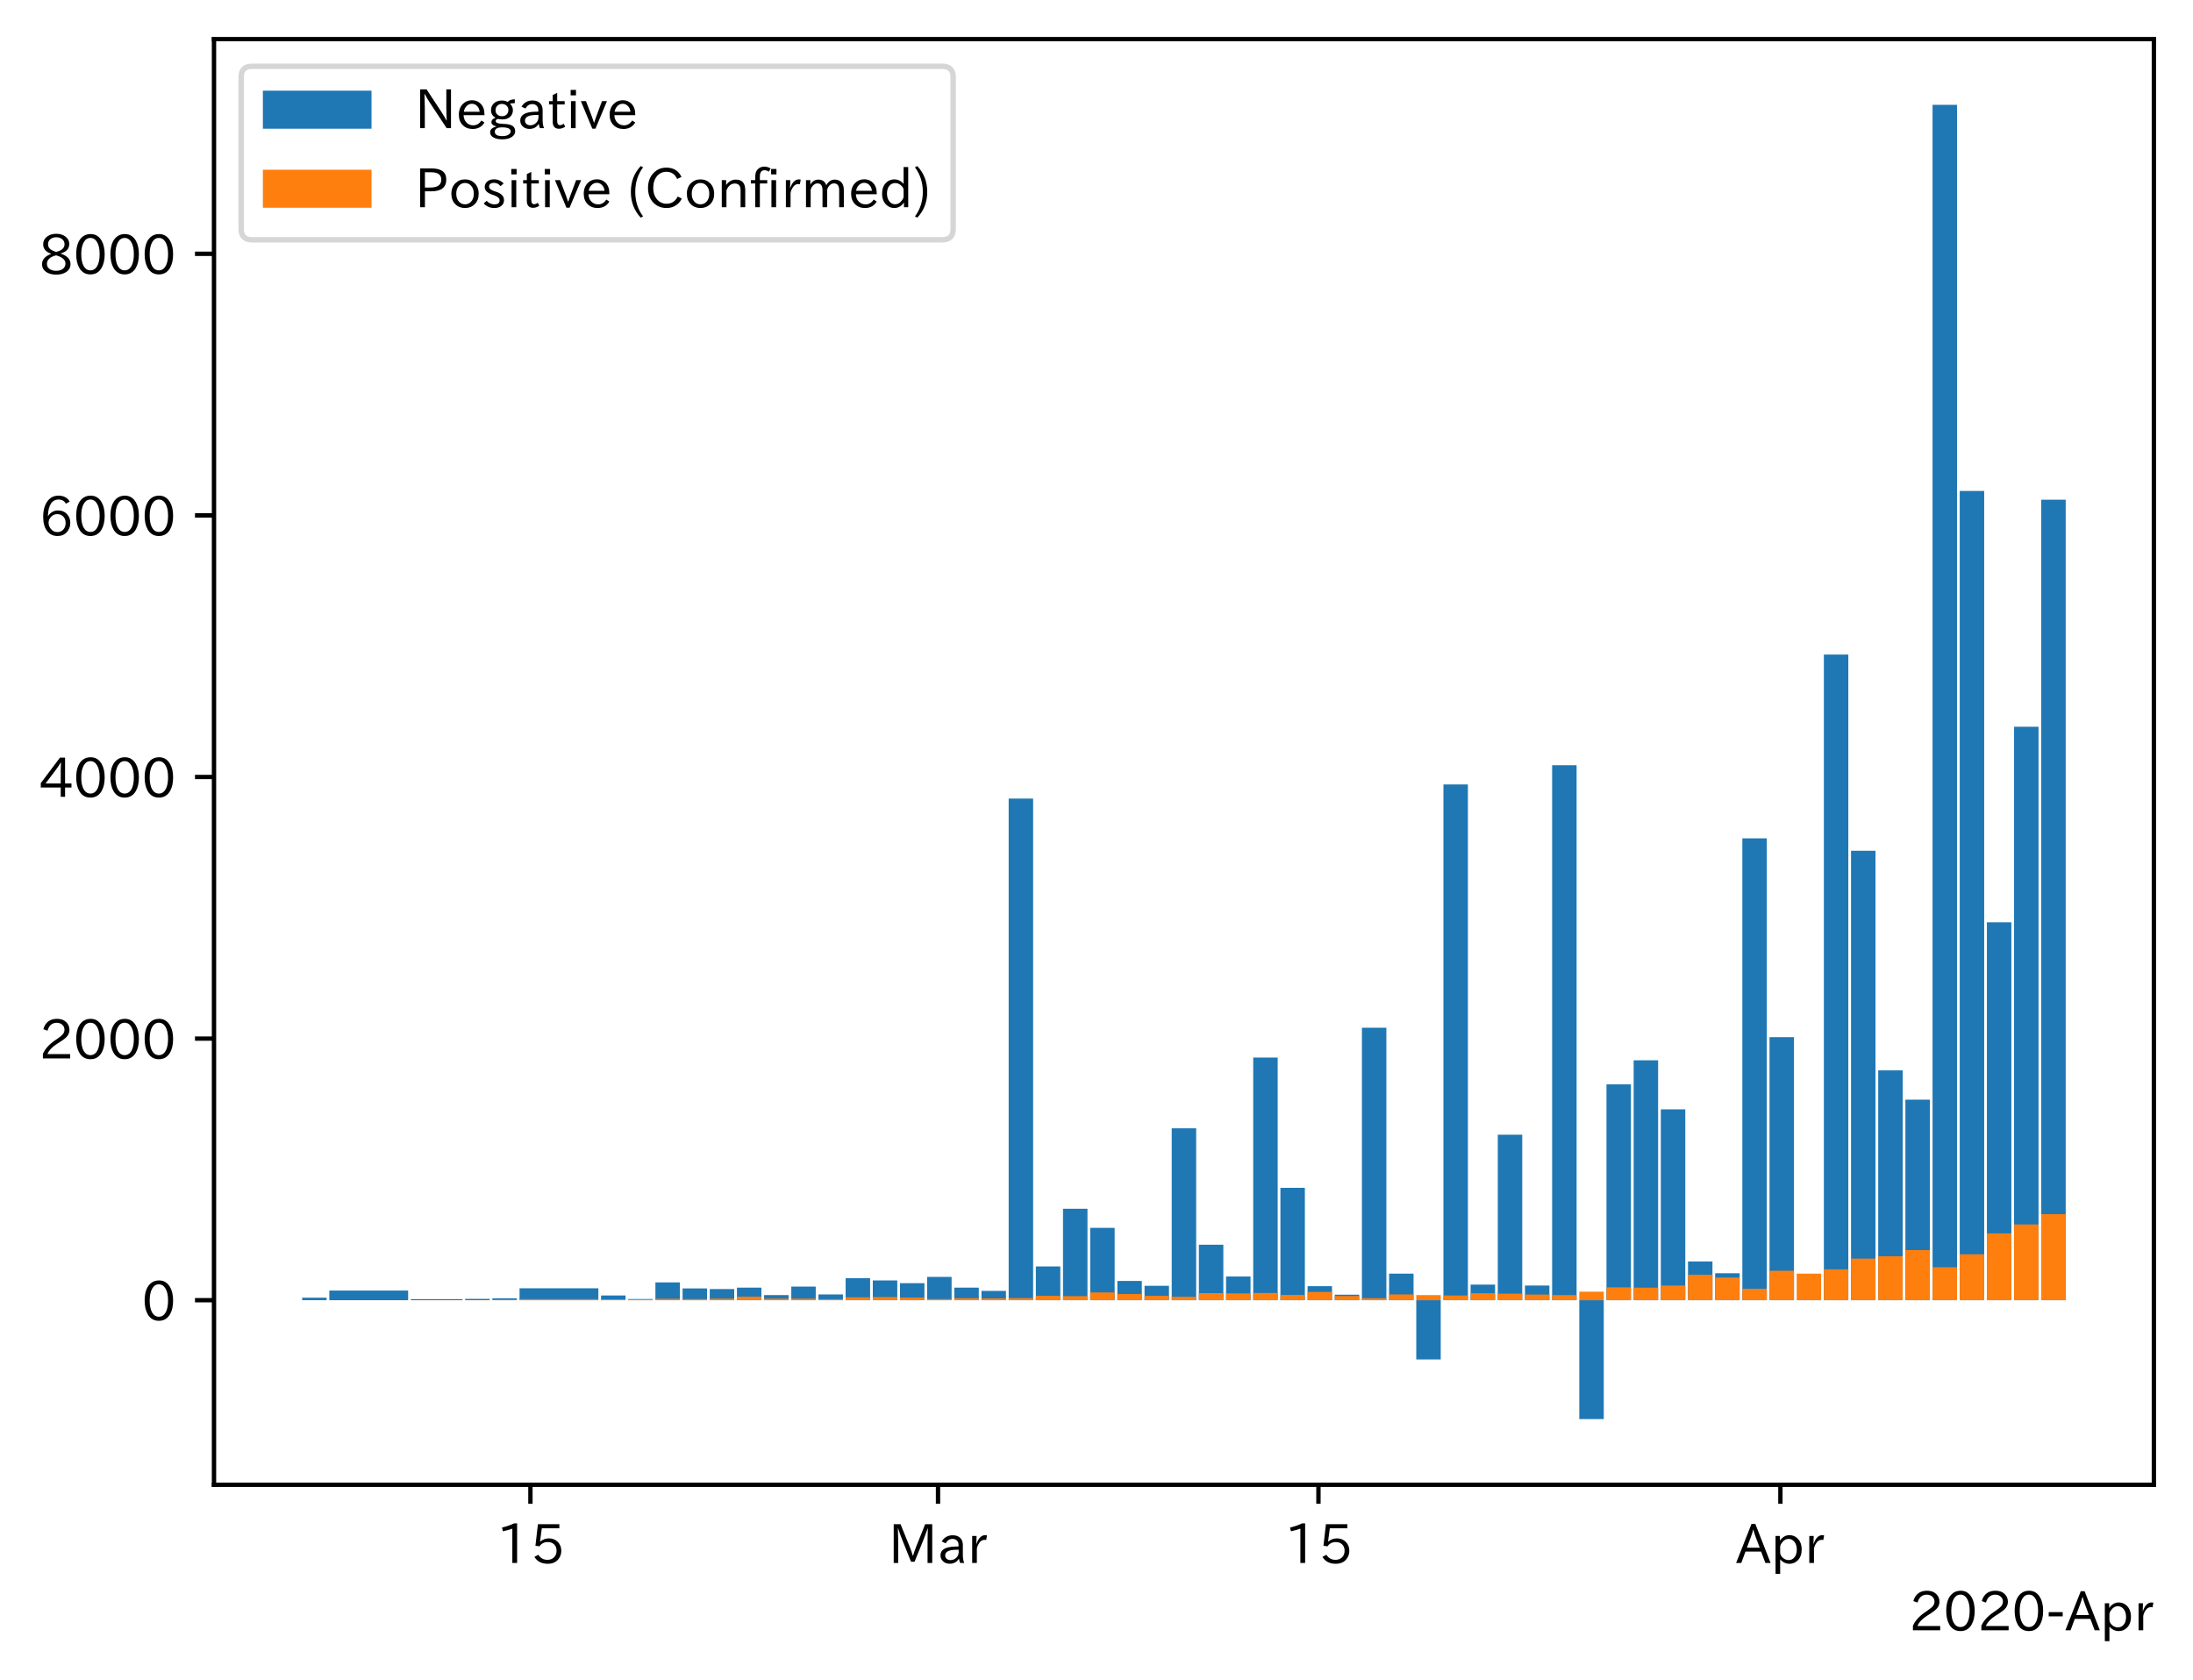 <?xml version="1.0" encoding="utf-8" standalone="no"?>
<!DOCTYPE svg PUBLIC "-//W3C//DTD SVG 1.1//EN"
  "http://www.w3.org/Graphics/SVG/1.1/DTD/svg11.dtd">
<!-- Created with matplotlib (https://matplotlib.org/) -->
<svg height="309.293pt" version="1.1" viewBox="0 0 403.714 309.293" width="403.714pt" xmlns="http://www.w3.org/2000/svg" xmlns:xlink="http://www.w3.org/1999/xlink">
 <defs>
  <style type="text/css">
*{stroke-linecap:butt;stroke-linejoin:round;}
  </style>
 </defs>
 <g id="figure_1">
  <g id="patch_1">
   <path d="M 0 309.293 
L 403.714 309.293 
L 403.714 0 
L 0 0 
z
" style="fill:#ffffff;"/>
  </g>
  <g id="axes_1">
   <g id="patch_2">
    <path d="M 39.394 273.312 
L 396.514 273.312 
L 396.514 7.2 
L 39.394 7.2 
z
" style="fill:#ffffff;"/>
   </g>
   <g id="patch_3">
    <path clip-path="url(#p11cc85d7e8)" d="z
" style="fill:#1f77b4;"/>
   </g>
   <g id="patch_4">
    <path clip-path="url(#p11cc85d7e8)" d="M 60.129 239.331 
L 55.626 239.331 
L 55.626 238.873 
L 60.129 238.873 
z
" style="fill:#1f77b4;"/>
   </g>
   <g id="patch_5">
    <path clip-path="url(#p11cc85d7e8)" d="M 75.136 239.331 
L 60.629 239.331 
L 60.629 237.557 
L 75.136 237.557 
z
" style="fill:#1f77b4;"/>
   </g>
   <g id="patch_6">
    <path clip-path="url(#p11cc85d7e8)" d="M 85.141 239.331 
L 75.636 239.331 
L 75.636 239.138 
L 85.141 239.138 
z
" style="fill:#1f77b4;"/>
   </g>
   <g id="patch_7">
    <path clip-path="url(#p11cc85d7e8)" d="M 90.143 239.331 
L 85.641 239.331 
L 85.641 239.09 
L 90.143 239.09 
z
" style="fill:#1f77b4;"/>
   </g>
   <g id="patch_8">
    <path clip-path="url(#p11cc85d7e8)" d="M 95.145 239.331 
L 90.643 239.331 
L 90.643 238.993 
L 95.145 238.993 
z
" style="fill:#1f77b4;"/>
   </g>
   <g id="patch_9">
    <path clip-path="url(#p11cc85d7e8)" d="M 110.152 239.331 
L 95.646 239.331 
L 95.646 237.14 
L 110.152 237.14 
z
" style="fill:#1f77b4;"/>
   </g>
   <g id="patch_10">
    <path clip-path="url(#p11cc85d7e8)" d="M 115.155 239.331 
L 110.653 239.331 
L 110.653 238.464 
L 115.155 238.464 
z
" style="fill:#1f77b4;"/>
   </g>
   <g id="patch_11">
    <path clip-path="url(#p11cc85d7e8)" d="M 120.157 239.331 
L 115.655 239.331 
L 115.655 239.114 
L 120.157 239.114 
z
" style="fill:#1f77b4;"/>
   </g>
   <g id="patch_12">
    <path clip-path="url(#p11cc85d7e8)" d="M 125.16 239.331 
L 120.657 239.331 
L 120.657 236.056 
L 125.16 236.056 
z
" style="fill:#1f77b4;"/>
   </g>
   <g id="patch_13">
    <path clip-path="url(#p11cc85d7e8)" d="M 130.162 239.331 
L 125.66 239.331 
L 125.66 237.164 
L 130.162 237.164 
z
" style="fill:#1f77b4;"/>
   </g>
   <g id="patch_14">
    <path clip-path="url(#p11cc85d7e8)" d="M 135.164 239.331 
L 130.662 239.331 
L 130.662 237.284 
L 135.164 237.284 
z
" style="fill:#1f77b4;"/>
   </g>
   <g id="patch_15">
    <path clip-path="url(#p11cc85d7e8)" d="M 140.167 239.331 
L 135.665 239.331 
L 135.665 237.019 
L 140.167 237.019 
z
" style="fill:#1f77b4;"/>
   </g>
   <g id="patch_16">
    <path clip-path="url(#p11cc85d7e8)" d="M 145.169 239.331 
L 140.667 239.331 
L 140.667 238.392 
L 145.169 238.392 
z
" style="fill:#1f77b4;"/>
   </g>
   <g id="patch_17">
    <path clip-path="url(#p11cc85d7e8)" d="M 150.171 239.331 
L 145.669 239.331 
L 145.669 236.827 
L 150.171 236.827 
z
" style="fill:#1f77b4;"/>
   </g>
   <g id="patch_18">
    <path clip-path="url(#p11cc85d7e8)" d="M 155.174 239.331 
L 150.672 239.331 
L 150.672 238.271 
L 155.174 238.271 
z
" style="fill:#1f77b4;"/>
   </g>
   <g id="patch_19">
    <path clip-path="url(#p11cc85d7e8)" d="M 160.176 239.331 
L 155.674 239.331 
L 155.674 235.286 
L 160.176 235.286 
z
" style="fill:#1f77b4;"/>
   </g>
   <g id="patch_20">
    <path clip-path="url(#p11cc85d7e8)" d="M 165.179 239.331 
L 160.676 239.331 
L 160.676 235.695 
L 165.179 235.695 
z
" style="fill:#1f77b4;"/>
   </g>
   <g id="patch_21">
    <path clip-path="url(#p11cc85d7e8)" d="M 170.181 239.331 
L 165.679 239.331 
L 165.679 236.201 
L 170.181 236.201 
z
" style="fill:#1f77b4;"/>
   </g>
   <g id="patch_22">
    <path clip-path="url(#p11cc85d7e8)" d="M 175.183 239.331 
L 170.681 239.331 
L 170.681 235.045 
L 175.183 235.045 
z
" style="fill:#1f77b4;"/>
   </g>
   <g id="patch_23">
    <path clip-path="url(#p11cc85d7e8)" d="M 180.186 239.331 
L 175.684 239.331 
L 175.684 237.019 
L 180.186 237.019 
z
" style="fill:#1f77b4;"/>
   </g>
   <g id="patch_24">
    <path clip-path="url(#p11cc85d7e8)" d="M 185.188 239.331 
L 180.686 239.331 
L 180.686 237.621 
L 185.188 237.621 
z
" style="fill:#1f77b4;"/>
   </g>
   <g id="patch_25">
    <path clip-path="url(#p11cc85d7e8)" d="M 190.191 239.331 
L 185.688 239.331 
L 185.688 146.997 
L 190.191 146.997 
z
" style="fill:#1f77b4;"/>
   </g>
   <g id="patch_26">
    <path clip-path="url(#p11cc85d7e8)" d="M 195.193 239.331 
L 190.691 239.331 
L 190.691 233.119 
L 195.193 233.119 
z
" style="fill:#1f77b4;"/>
   </g>
   <g id="patch_27">
    <path clip-path="url(#p11cc85d7e8)" d="M 200.195 239.331 
L 195.693 239.331 
L 195.693 222.501 
L 200.195 222.501 
z
" style="fill:#1f77b4;"/>
   </g>
   <g id="patch_28">
    <path clip-path="url(#p11cc85d7e8)" d="M 205.198 239.331 
L 200.696 239.331 
L 200.696 226.016 
L 205.198 226.016 
z
" style="fill:#1f77b4;"/>
   </g>
   <g id="patch_29">
    <path clip-path="url(#p11cc85d7e8)" d="M 210.2 239.331 
L 205.698 239.331 
L 205.698 235.791 
L 210.2 235.791 
z
" style="fill:#1f77b4;"/>
   </g>
   <g id="patch_30">
    <path clip-path="url(#p11cc85d7e8)" d="M 215.202 239.331 
L 210.7 239.331 
L 210.7 236.682 
L 215.202 236.682 
z
" style="fill:#1f77b4;"/>
   </g>
   <g id="patch_31">
    <path clip-path="url(#p11cc85d7e8)" d="M 220.205 239.331 
L 215.703 239.331 
L 215.703 207.694 
L 220.205 207.694 
z
" style="fill:#1f77b4;"/>
   </g>
   <g id="patch_32">
    <path clip-path="url(#p11cc85d7e8)" d="M 225.207 239.331 
L 220.705 239.331 
L 220.705 229.122 
L 225.207 229.122 
z
" style="fill:#1f77b4;"/>
   </g>
   <g id="patch_33">
    <path clip-path="url(#p11cc85d7e8)" d="M 230.21 239.331 
L 225.707 239.331 
L 225.707 234.973 
L 230.21 234.973 
z
" style="fill:#1f77b4;"/>
   </g>
   <g id="patch_34">
    <path clip-path="url(#p11cc85d7e8)" d="M 235.212 239.331 
L 230.71 239.331 
L 230.71 194.669 
L 235.212 194.669 
z
" style="fill:#1f77b4;"/>
   </g>
   <g id="patch_35">
    <path clip-path="url(#p11cc85d7e8)" d="M 240.214 239.331 
L 235.712 239.331 
L 235.712 218.649 
L 240.214 218.649 
z
" style="fill:#1f77b4;"/>
   </g>
   <g id="patch_36">
    <path clip-path="url(#p11cc85d7e8)" d="M 245.217 239.331 
L 240.715 239.331 
L 240.715 236.754 
L 245.217 236.754 
z
" style="fill:#1f77b4;"/>
   </g>
   <g id="patch_37">
    <path clip-path="url(#p11cc85d7e8)" d="M 250.219 239.331 
L 245.717 239.331 
L 245.717 238.319 
L 250.219 238.319 
z
" style="fill:#1f77b4;"/>
   </g>
   <g id="patch_38">
    <path clip-path="url(#p11cc85d7e8)" d="M 255.221 239.331 
L 250.719 239.331 
L 250.719 189.179 
L 255.221 189.179 
z
" style="fill:#1f77b4;"/>
   </g>
   <g id="patch_39">
    <path clip-path="url(#p11cc85d7e8)" d="M 260.224 239.331 
L 255.722 239.331 
L 255.722 234.443 
L 260.224 234.443 
z
" style="fill:#1f77b4;"/>
   </g>
   <g id="patch_40">
    <path clip-path="url(#p11cc85d7e8)" d="M 265.226 239.331 
L 260.724 239.331 
L 260.724 250.237 
L 265.226 250.237 
z
" style="fill:#1f77b4;"/>
   </g>
   <g id="patch_41">
    <path clip-path="url(#p11cc85d7e8)" d="M 270.229 239.331 
L 265.726 239.331 
L 265.726 144.397 
L 270.229 144.397 
z
" style="fill:#1f77b4;"/>
   </g>
   <g id="patch_42">
    <path clip-path="url(#p11cc85d7e8)" d="M 275.231 239.331 
L 270.729 239.331 
L 270.729 236.465 
L 275.231 236.465 
z
" style="fill:#1f77b4;"/>
   </g>
   <g id="patch_43">
    <path clip-path="url(#p11cc85d7e8)" d="M 280.233 239.331 
L 275.731 239.331 
L 275.731 208.874 
L 280.233 208.874 
z
" style="fill:#1f77b4;"/>
   </g>
   <g id="patch_44">
    <path clip-path="url(#p11cc85d7e8)" d="M 285.236 239.331 
L 280.734 239.331 
L 280.734 236.634 
L 285.236 236.634 
z
" style="fill:#1f77b4;"/>
   </g>
   <g id="patch_45">
    <path clip-path="url(#p11cc85d7e8)" d="M 290.238 239.331 
L 285.736 239.331 
L 285.736 140.858 
L 290.238 140.858 
z
" style="fill:#1f77b4;"/>
   </g>
   <g id="patch_46">
    <path clip-path="url(#p11cc85d7e8)" d="M 295.241 239.331 
L 290.738 239.331 
L 290.738 261.216 
L 295.241 261.216 
z
" style="fill:#1f77b4;"/>
   </g>
   <g id="patch_47">
    <path clip-path="url(#p11cc85d7e8)" d="M 300.243 239.331 
L 295.741 239.331 
L 295.741 199.604 
L 300.243 199.604 
z
" style="fill:#1f77b4;"/>
   </g>
   <g id="patch_48">
    <path clip-path="url(#p11cc85d7e8)" d="M 305.245 239.331 
L 300.743 239.331 
L 300.743 195.174 
L 305.245 195.174 
z
" style="fill:#1f77b4;"/>
   </g>
   <g id="patch_49">
    <path clip-path="url(#p11cc85d7e8)" d="M 310.248 239.331 
L 305.746 239.331 
L 305.746 204.203 
L 310.248 204.203 
z
" style="fill:#1f77b4;"/>
   </g>
   <g id="patch_50">
    <path clip-path="url(#p11cc85d7e8)" d="M 315.25 239.331 
L 310.748 239.331 
L 310.748 232.204 
L 315.25 232.204 
z
" style="fill:#1f77b4;"/>
   </g>
   <g id="patch_51">
    <path clip-path="url(#p11cc85d7e8)" d="M 320.252 239.331 
L 315.75 239.331 
L 315.75 234.371 
L 320.252 234.371 
z
" style="fill:#1f77b4;"/>
   </g>
   <g id="patch_52">
    <path clip-path="url(#p11cc85d7e8)" d="M 325.255 239.331 
L 320.753 239.331 
L 320.753 154.317 
L 325.255 154.317 
z
" style="fill:#1f77b4;"/>
   </g>
   <g id="patch_53">
    <path clip-path="url(#p11cc85d7e8)" d="M 330.257 239.331 
L 325.755 239.331 
L 325.755 190.913 
L 330.257 190.913 
z
" style="fill:#1f77b4;"/>
   </g>
   <g id="patch_54">
    <path clip-path="url(#p11cc85d7e8)" d="M 335.26 239.331 
L 330.757 239.331 
L 330.757 239.282 
L 335.26 239.282 
z
" style="fill:#1f77b4;"/>
   </g>
   <g id="patch_55">
    <path clip-path="url(#p11cc85d7e8)" d="M 340.262 239.331 
L 335.76 239.331 
L 335.76 120.489 
L 340.262 120.489 
z
" style="fill:#1f77b4;"/>
   </g>
   <g id="patch_56">
    <path clip-path="url(#p11cc85d7e8)" d="M 345.264 239.331 
L 340.762 239.331 
L 340.762 156.604 
L 345.264 156.604 
z
" style="fill:#1f77b4;"/>
   </g>
   <g id="patch_57">
    <path clip-path="url(#p11cc85d7e8)" d="M 350.267 239.331 
L 345.765 239.331 
L 345.765 197.028 
L 350.267 197.028 
z
" style="fill:#1f77b4;"/>
   </g>
   <g id="patch_58">
    <path clip-path="url(#p11cc85d7e8)" d="M 355.269 239.331 
L 350.767 239.331 
L 350.767 202.421 
L 355.269 202.421 
z
" style="fill:#1f77b4;"/>
   </g>
   <g id="patch_59">
    <path clip-path="url(#p11cc85d7e8)" d="M 360.271 239.331 
L 355.769 239.331 
L 355.769 19.296 
L 360.271 19.296 
z
" style="fill:#1f77b4;"/>
   </g>
   <g id="patch_60">
    <path clip-path="url(#p11cc85d7e8)" d="M 365.274 239.331 
L 360.772 239.331 
L 360.772 90.37 
L 365.274 90.37 
z
" style="fill:#1f77b4;"/>
   </g>
   <g id="patch_61">
    <path clip-path="url(#p11cc85d7e8)" d="M 370.276 239.331 
L 365.774 239.331 
L 365.774 169.774 
L 370.276 169.774 
z
" style="fill:#1f77b4;"/>
   </g>
   <g id="patch_62">
    <path clip-path="url(#p11cc85d7e8)" d="M 375.279 239.331 
L 370.776 239.331 
L 370.776 133.779 
L 375.279 133.779 
z
" style="fill:#1f77b4;"/>
   </g>
   <g id="patch_63">
    <path clip-path="url(#p11cc85d7e8)" d="M 380.281 239.331 
L 375.779 239.331 
L 375.779 91.983 
L 380.281 91.983 
z
" style="fill:#1f77b4;"/>
   </g>
   <g id="patch_64">
    <path clip-path="url(#p11cc85d7e8)" d="z
" style="fill:#ff7f0e;"/>
   </g>
   <g id="patch_65">
    <path clip-path="url(#p11cc85d7e8)" d="M 60.129 239.331 
L 55.626 239.331 
L 55.626 239.331 
L 60.129 239.331 
z
" style="fill:#ff7f0e;"/>
   </g>
   <g id="patch_66">
    <path clip-path="url(#p11cc85d7e8)" d="M 75.136 239.331 
L 60.629 239.331 
L 60.629 239.322 
L 75.136 239.322 
z
" style="fill:#ff7f0e;"/>
   </g>
   <g id="patch_67">
    <path clip-path="url(#p11cc85d7e8)" d="M 85.141 239.331 
L 75.636 239.331 
L 75.636 239.306 
L 85.141 239.306 
z
" style="fill:#ff7f0e;"/>
   </g>
   <g id="patch_68">
    <path clip-path="url(#p11cc85d7e8)" d="M 90.143 239.331 
L 85.641 239.331 
L 85.641 239.306 
L 90.143 239.306 
z
" style="fill:#ff7f0e;"/>
   </g>
   <g id="patch_69">
    <path clip-path="url(#p11cc85d7e8)" d="M 95.145 239.331 
L 90.643 239.331 
L 90.643 239.234 
L 95.145 239.234 
z
" style="fill:#ff7f0e;"/>
   </g>
   <g id="patch_70">
    <path clip-path="url(#p11cc85d7e8)" d="M 110.152 239.331 
L 95.646 239.331 
L 95.646 239.122 
L 110.152 239.122 
z
" style="fill:#ff7f0e;"/>
   </g>
   <g id="patch_71">
    <path clip-path="url(#p11cc85d7e8)" d="M 115.155 239.331 
L 110.653 239.331 
L 110.653 239.162 
L 115.155 239.162 
z
" style="fill:#ff7f0e;"/>
   </g>
   <g id="patch_72">
    <path clip-path="url(#p11cc85d7e8)" d="M 120.157 239.331 
L 115.655 239.331 
L 115.655 239.162 
L 120.157 239.162 
z
" style="fill:#ff7f0e;"/>
   </g>
   <g id="patch_73">
    <path clip-path="url(#p11cc85d7e8)" d="M 125.16 239.331 
L 120.657 239.331 
L 120.657 239.066 
L 125.16 239.066 
z
" style="fill:#ff7f0e;"/>
   </g>
   <g id="patch_74">
    <path clip-path="url(#p11cc85d7e8)" d="M 130.162 239.331 
L 125.66 239.331 
L 125.66 239.114 
L 130.162 239.114 
z
" style="fill:#ff7f0e;"/>
   </g>
   <g id="patch_75">
    <path clip-path="url(#p11cc85d7e8)" d="M 135.164 239.331 
L 130.662 239.331 
L 130.662 239.042 
L 135.164 239.042 
z
" style="fill:#ff7f0e;"/>
   </g>
   <g id="patch_76">
    <path clip-path="url(#p11cc85d7e8)" d="M 140.167 239.331 
L 135.665 239.331 
L 135.665 238.68 
L 140.167 238.68 
z
" style="fill:#ff7f0e;"/>
   </g>
   <g id="patch_77">
    <path clip-path="url(#p11cc85d7e8)" d="M 145.169 239.331 
L 140.667 239.331 
L 140.667 239.042 
L 145.169 239.042 
z
" style="fill:#ff7f0e;"/>
   </g>
   <g id="patch_78">
    <path clip-path="url(#p11cc85d7e8)" d="M 150.171 239.331 
L 145.669 239.331 
L 145.669 239.042 
L 150.171 239.042 
z
" style="fill:#ff7f0e;"/>
   </g>
   <g id="patch_79">
    <path clip-path="url(#p11cc85d7e8)" d="M 155.174 239.331 
L 150.672 239.331 
L 150.672 239.138 
L 155.174 239.138 
z
" style="fill:#ff7f0e;"/>
   </g>
   <g id="patch_80">
    <path clip-path="url(#p11cc85d7e8)" d="M 160.176 239.331 
L 155.674 239.331 
L 155.674 238.801 
L 160.176 238.801 
z
" style="fill:#ff7f0e;"/>
   </g>
   <g id="patch_81">
    <path clip-path="url(#p11cc85d7e8)" d="M 165.179 239.331 
L 160.676 239.331 
L 160.676 238.753 
L 165.179 238.753 
z
" style="fill:#ff7f0e;"/>
   </g>
   <g id="patch_82">
    <path clip-path="url(#p11cc85d7e8)" d="M 170.181 239.331 
L 165.679 239.331 
L 165.679 238.849 
L 170.181 238.849 
z
" style="fill:#ff7f0e;"/>
   </g>
   <g id="patch_83">
    <path clip-path="url(#p11cc85d7e8)" d="M 175.183 239.331 
L 170.681 239.331 
L 170.681 239.114 
L 175.183 239.114 
z
" style="fill:#ff7f0e;"/>
   </g>
   <g id="patch_84">
    <path clip-path="url(#p11cc85d7e8)" d="M 180.186 239.331 
L 175.684 239.331 
L 175.684 238.969 
L 180.186 238.969 
z
" style="fill:#ff7f0e;"/>
   </g>
   <g id="patch_85">
    <path clip-path="url(#p11cc85d7e8)" d="M 185.188 239.331 
L 180.686 239.331 
L 180.686 238.993 
L 185.188 238.993 
z
" style="fill:#ff7f0e;"/>
   </g>
   <g id="patch_86">
    <path clip-path="url(#p11cc85d7e8)" d="M 190.191 239.331 
L 185.688 239.331 
L 185.688 238.945 
L 190.191 238.945 
z
" style="fill:#ff7f0e;"/>
   </g>
   <g id="patch_87">
    <path clip-path="url(#p11cc85d7e8)" d="M 195.193 239.331 
L 190.691 239.331 
L 190.691 238.536 
L 195.193 238.536 
z
" style="fill:#ff7f0e;"/>
   </g>
   <g id="patch_88">
    <path clip-path="url(#p11cc85d7e8)" d="M 200.195 239.331 
L 195.693 239.331 
L 195.693 238.584 
L 200.195 238.584 
z
" style="fill:#ff7f0e;"/>
   </g>
   <g id="patch_89">
    <path clip-path="url(#p11cc85d7e8)" d="M 205.198 239.331 
L 200.696 239.331 
L 200.696 237.91 
L 205.198 237.91 
z
" style="fill:#ff7f0e;"/>
   </g>
   <g id="patch_90">
    <path clip-path="url(#p11cc85d7e8)" d="M 210.2 239.331 
L 205.698 239.331 
L 205.698 238.199 
L 210.2 238.199 
z
" style="fill:#ff7f0e;"/>
   </g>
   <g id="patch_91">
    <path clip-path="url(#p11cc85d7e8)" d="M 215.202 239.331 
L 210.7 239.331 
L 210.7 238.536 
L 215.202 238.536 
z
" style="fill:#ff7f0e;"/>
   </g>
   <g id="patch_92">
    <path clip-path="url(#p11cc85d7e8)" d="M 220.205 239.331 
L 215.703 239.331 
L 215.703 238.705 
L 220.205 238.705 
z
" style="fill:#ff7f0e;"/>
   </g>
   <g id="patch_93">
    <path clip-path="url(#p11cc85d7e8)" d="M 225.207 239.331 
L 220.705 239.331 
L 220.705 238.03 
L 225.207 238.03 
z
" style="fill:#ff7f0e;"/>
   </g>
   <g id="patch_94">
    <path clip-path="url(#p11cc85d7e8)" d="M 230.21 239.331 
L 225.707 239.331 
L 225.707 238.079 
L 230.21 238.079 
z
" style="fill:#ff7f0e;"/>
   </g>
   <g id="patch_95">
    <path clip-path="url(#p11cc85d7e8)" d="M 235.212 239.331 
L 230.71 239.331 
L 230.71 238.006 
L 235.212 238.006 
z
" style="fill:#ff7f0e;"/>
   </g>
   <g id="patch_96">
    <path clip-path="url(#p11cc85d7e8)" d="M 240.214 239.331 
L 235.712 239.331 
L 235.712 238.367 
L 240.214 238.367 
z
" style="fill:#ff7f0e;"/>
   </g>
   <g id="patch_97">
    <path clip-path="url(#p11cc85d7e8)" d="M 245.217 239.331 
L 240.715 239.331 
L 240.715 237.814 
L 245.217 237.814 
z
" style="fill:#ff7f0e;"/>
   </g>
   <g id="patch_98">
    <path clip-path="url(#p11cc85d7e8)" d="M 250.219 239.331 
L 245.717 239.331 
L 245.717 238.56 
L 250.219 238.56 
z
" style="fill:#ff7f0e;"/>
   </g>
   <g id="patch_99">
    <path clip-path="url(#p11cc85d7e8)" d="M 255.221 239.331 
L 250.719 239.331 
L 250.719 238.969 
L 255.221 238.969 
z
" style="fill:#ff7f0e;"/>
   </g>
   <g id="patch_100">
    <path clip-path="url(#p11cc85d7e8)" d="M 260.224 239.331 
L 255.722 239.331 
L 255.722 238.271 
L 260.224 238.271 
z
" style="fill:#ff7f0e;"/>
   </g>
   <g id="patch_101">
    <path clip-path="url(#p11cc85d7e8)" d="M 265.226 239.331 
L 260.724 239.331 
L 260.724 238.392 
L 265.226 238.392 
z
" style="fill:#ff7f0e;"/>
   </g>
   <g id="patch_102">
    <path clip-path="url(#p11cc85d7e8)" d="M 270.229 239.331 
L 265.726 239.331 
L 265.726 238.464 
L 270.229 238.464 
z
" style="fill:#ff7f0e;"/>
   </g>
   <g id="patch_103">
    <path clip-path="url(#p11cc85d7e8)" d="M 275.231 239.331 
L 270.729 239.331 
L 270.729 238.054 
L 275.231 238.054 
z
" style="fill:#ff7f0e;"/>
   </g>
   <g id="patch_104">
    <path clip-path="url(#p11cc85d7e8)" d="M 280.233 239.331 
L 275.731 239.331 
L 275.731 238.127 
L 280.233 238.127 
z
" style="fill:#ff7f0e;"/>
   </g>
   <g id="patch_105">
    <path clip-path="url(#p11cc85d7e8)" d="M 285.236 239.331 
L 280.734 239.331 
L 280.734 238.295 
L 285.236 238.295 
z
" style="fill:#ff7f0e;"/>
   </g>
   <g id="patch_106">
    <path clip-path="url(#p11cc85d7e8)" d="M 290.238 239.331 
L 285.736 239.331 
L 285.736 238.392 
L 290.238 238.392 
z
" style="fill:#ff7f0e;"/>
   </g>
   <g id="patch_107">
    <path clip-path="url(#p11cc85d7e8)" d="M 295.241 239.331 
L 290.738 239.331 
L 290.738 237.766 
L 295.241 237.766 
z
" style="fill:#ff7f0e;"/>
   </g>
   <g id="patch_108">
    <path clip-path="url(#p11cc85d7e8)" d="M 300.243 239.331 
L 295.741 239.331 
L 295.741 236.971 
L 300.243 236.971 
z
" style="fill:#ff7f0e;"/>
   </g>
   <g id="patch_109">
    <path clip-path="url(#p11cc85d7e8)" d="M 305.245 239.331 
L 300.743 239.331 
L 300.743 237.019 
L 305.245 237.019 
z
" style="fill:#ff7f0e;"/>
   </g>
   <g id="patch_110">
    <path clip-path="url(#p11cc85d7e8)" d="M 310.248 239.331 
L 305.746 239.331 
L 305.746 236.634 
L 310.248 236.634 
z
" style="fill:#ff7f0e;"/>
   </g>
   <g id="patch_111">
    <path clip-path="url(#p11cc85d7e8)" d="M 315.25 239.331 
L 310.748 239.331 
L 310.748 234.66 
L 315.25 234.66 
z
" style="fill:#ff7f0e;"/>
   </g>
   <g id="patch_112">
    <path clip-path="url(#p11cc85d7e8)" d="M 320.252 239.331 
L 315.75 239.331 
L 315.75 235.165 
L 320.252 235.165 
z
" style="fill:#ff7f0e;"/>
   </g>
   <g id="patch_113">
    <path clip-path="url(#p11cc85d7e8)" d="M 325.255 239.331 
L 320.753 239.331 
L 320.753 237.236 
L 325.255 237.236 
z
" style="fill:#ff7f0e;"/>
   </g>
   <g id="patch_114">
    <path clip-path="url(#p11cc85d7e8)" d="M 330.257 239.331 
L 325.755 239.331 
L 325.755 233.913 
L 330.257 233.913 
z
" style="fill:#ff7f0e;"/>
   </g>
   <g id="patch_115">
    <path clip-path="url(#p11cc85d7e8)" d="M 335.26 239.331 
L 330.757 239.331 
L 330.757 234.443 
L 335.26 234.443 
z
" style="fill:#ff7f0e;"/>
   </g>
   <g id="patch_116">
    <path clip-path="url(#p11cc85d7e8)" d="M 340.262 239.331 
L 335.76 239.331 
L 335.76 233.648 
L 340.262 233.648 
z
" style="fill:#ff7f0e;"/>
   </g>
   <g id="patch_117">
    <path clip-path="url(#p11cc85d7e8)" d="M 345.264 239.331 
L 340.762 239.331 
L 340.762 231.674 
L 345.264 231.674 
z
" style="fill:#ff7f0e;"/>
   </g>
   <g id="patch_118">
    <path clip-path="url(#p11cc85d7e8)" d="M 350.267 239.331 
L 345.765 239.331 
L 345.765 231.241 
L 350.267 231.241 
z
" style="fill:#ff7f0e;"/>
   </g>
   <g id="patch_119">
    <path clip-path="url(#p11cc85d7e8)" d="M 355.269 239.331 
L 350.767 239.331 
L 350.767 230.109 
L 355.269 230.109 
z
" style="fill:#ff7f0e;"/>
   </g>
   <g id="patch_120">
    <path clip-path="url(#p11cc85d7e8)" d="M 360.271 239.331 
L 355.769 239.331 
L 355.769 233.263 
L 360.271 233.263 
z
" style="fill:#ff7f0e;"/>
   </g>
   <g id="patch_121">
    <path clip-path="url(#p11cc85d7e8)" d="M 365.274 239.331 
L 360.772 239.331 
L 360.772 230.88 
L 365.274 230.88 
z
" style="fill:#ff7f0e;"/>
   </g>
   <g id="patch_122">
    <path clip-path="url(#p11cc85d7e8)" d="M 370.276 239.331 
L 365.774 239.331 
L 365.774 227.027 
L 370.276 227.027 
z
" style="fill:#ff7f0e;"/>
   </g>
   <g id="patch_123">
    <path clip-path="url(#p11cc85d7e8)" d="M 375.279 239.331 
L 370.776 239.331 
L 370.776 225.39 
L 375.279 225.39 
z
" style="fill:#ff7f0e;"/>
   </g>
   <g id="patch_124">
    <path clip-path="url(#p11cc85d7e8)" d="M 380.281 239.331 
L 375.779 239.331 
L 375.779 223.488 
L 380.281 223.488 
z
" style="fill:#ff7f0e;"/>
   </g>
   <g id="matplotlib.axis_1">
    <g id="xtick_1">
     <g id="line2d_1">
      <defs>
       <path d="M 0 0 
L 0 3.5 
" id="ma0e7c84dc9" style="stroke:#000000;stroke-width:0.8;"/>
      </defs>
      <g>
       <use style="stroke:#000000;stroke-width:0.8;" x="97.646" xlink:href="#ma0e7c84dc9" y="273.312"/>
      </g>
     </g>
     <g id="text_1">
      <!-- 15 -->
      <defs>
       <path d="M 38.484 0.984 
L 29.688 0.984 
L 29.688 64.109 
Q 21.438 61.281 12.312 59.328 
L 10.688 66.109 
Q 23.734 69.391 32.906 73.922 
L 38.484 73.922 
z
" id="IPAexGothic-49"/>
       <path d="M 18.406 40.672 
Q 25.531 46.297 33.938 46.297 
Q 44 46.297 50.641 39.5 
Q 56.844 33.016 56.844 23.391 
Q 56.844 14.656 51.516 8.016 
Q 44.828 -0.484 31.734 -0.484 
Q 14.984 -0.484 7.328 12.25 
L 14.656 16.062 
Q 20.453 6.781 31.453 6.781 
Q 38.531 6.781 43.266 11.188 
Q 48.141 15.828 48.141 23.484 
Q 48.141 30.719 43.844 35.016 
Q 39.359 39.5 32.125 39.5 
Q 21.969 39.5 16.75 31.688 
L 9.234 32.672 
L 13.812 72.406 
L 53.219 72.406 
L 53.219 64.891 
L 20.953 64.891 
L 17.719 40.672 
z
" id="IPAexGothic-53"/>
      </defs>
      <g transform="translate(91.348 287.803)scale(0.1 -0.1)">
       <use xlink:href="#IPAexGothic-49"/>
       <use x="62.988" xlink:href="#IPAexGothic-53"/>
      </g>
     </g>
    </g>
    <g id="xtick_2">
     <g id="line2d_2">
      <g>
       <use style="stroke:#000000;stroke-width:0.8;" x="172.682" xlink:href="#ma0e7c84dc9" y="273.312"/>
      </g>
     </g>
     <g id="text_2">
      <!-- Mar -->
      <defs>
       <path d="M 80.422 0.984 
L 71.828 0.984 
L 71.828 39.594 
Q 71.828 51.266 72.406 64.594 
L 72.016 64.594 
Q 68.062 53.266 63.531 41.797 
L 47.906 3.266 
L 41.406 3.266 
L 25.641 42.578 
Q 20.75 54.781 17.625 64.703 
L 17.234 64.703 
Q 17.828 48.922 17.828 39.891 
L 17.828 0.984 
L 9.516 0.984 
L 9.516 72.406 
L 22.125 72.406 
L 39.109 30.375 
Q 42.141 23 44.828 14.156 
L 45.125 14.156 
Q 47.312 22.125 50.531 30.172 
L 67.438 72.406 
L 80.422 72.406 
z
" id="IPAexGothic-77"/>
       <path d="M 49.312 0.984 
L 41.75 0.984 
Q 39.984 4.734 39.547 8.688 
L 39.203 8.688 
Q 33.547 -0.391 22.312 -0.391 
Q 14.594 -0.391 9.719 4.5 
Q 5.422 8.797 5.422 14.984 
Q 5.422 30.422 32.031 31.203 
L 38.719 31.391 
L 38.719 33.984 
Q 38.719 39.203 35.75 42.188 
Q 32.625 45.312 27.734 45.312 
Q 19.344 45.312 15.141 37.156 
L 7.719 40.578 
Q 14.656 52 27.938 52 
Q 37.109 52 42.047 46.875 
Q 46.625 42.281 46.625 33.891 
L 46.625 15.578 
Q 46.625 6.25 49.312 0.984 
z
M 38.922 25.391 
L 33.453 25.297 
Q 14.109 24.859 14.109 14.891 
Q 14.109 11.375 16.406 9.078 
Q 19.234 6.297 23.828 6.297 
Q 30.219 6.297 34.906 10.984 
Q 38.922 15.141 38.922 21 
z
" id="IPAexGothic-97"/>
       <path d="M 36.078 51.812 
L 34.578 43.266 
Q 32.906 43.609 31.594 43.609 
Q 25.828 43.609 22.078 38.188 
Q 17.391 31.344 17.391 26.172 
L 17.391 0.984 
L 8.797 0.984 
L 8.797 50.781 
L 16.891 50.781 
L 16.5 35.984 
L 16.703 35.984 
Q 22.219 52.203 32.766 52.203 
Q 34.469 52.203 36.078 51.812 
z
" id="IPAexGothic-114"/>
      </defs>
      <g transform="translate(163.573 287.803)scale(0.1 -0.1)">
       <use xlink:href="#IPAexGothic-77"/>
       <use x="90.186" xlink:href="#IPAexGothic-97"/>
       <use x="145.166" xlink:href="#IPAexGothic-114"/>
      </g>
     </g>
    </g>
    <g id="xtick_3">
     <g id="line2d_3">
      <g>
       <use style="stroke:#000000;stroke-width:0.8;" x="242.716" xlink:href="#ma0e7c84dc9" y="273.312"/>
      </g>
     </g>
     <g id="text_3">
      <!-- 15 -->
      <g transform="translate(236.417 287.803)scale(0.1 -0.1)">
       <use xlink:href="#IPAexGothic-49"/>
       <use x="62.988" xlink:href="#IPAexGothic-53"/>
      </g>
     </g>
    </g>
    <g id="xtick_4">
     <g id="line2d_4">
      <g>
       <use style="stroke:#000000;stroke-width:0.8;" x="327.756" xlink:href="#ma0e7c84dc9" y="273.312"/>
      </g>
     </g>
     <g id="text_4">
      <!-- Apr -->
      <defs>
       <path d="M 63.375 0.984 
L 53.812 0.984 
L 45.906 22.016 
L 17.188 22.016 
L 9.422 0.984 
L -0.094 0.984 
L 28.219 72.906 
L 35.297 72.906 
z
M 43.406 29.109 
L 36.188 48.094 
Q 33.203 56.062 31.688 62.5 
L 31.391 62.5 
Q 29.641 55.672 26.812 48.094 
L 19.734 29.109 
z
" id="IPAexGothic-65"/>
       <path d="M 16.797 42 
Q 23.828 52.203 34.469 52.203 
Q 43.266 52.203 49.562 45.906 
Q 56.891 38.578 56.891 25.688 
Q 56.891 13.141 49.656 5.812 
Q 43.359 -0.484 34.375 -0.484 
Q 24.516 -0.484 17.281 7.766 
L 17.281 -19 
L 8.797 -19 
L 8.797 50.781 
L 16.797 50.781 
z
M 17.281 30.469 
L 17.281 20.172 
Q 17.281 14.016 23.688 9.375 
Q 27.984 6.297 32.906 6.297 
Q 38.578 6.297 42.578 10.297 
Q 47.906 15.578 47.906 25.484 
Q 47.906 34.375 43.5 39.984 
Q 39.109 45.312 32.812 45.312 
Q 25.875 45.312 20.906 38.812 
Q 17.281 34.125 17.281 30.469 
z
" id="IPAexGothic-112"/>
      </defs>
      <g transform="translate(319.614 287.803)scale(0.1 -0.1)">
       <use xlink:href="#IPAexGothic-65"/>
       <use x="63.721" xlink:href="#IPAexGothic-112"/>
       <use x="125.83" xlink:href="#IPAexGothic-114"/>
      </g>
     </g>
    </g>
    <g id="text_5">
     <!-- 2020-Apr -->
     <defs>
      <path d="M 57.172 0.984 
L 6.984 0.984 
L 6.984 9.281 
Q 12.891 23.047 29.594 34.422 
L 32.375 36.281 
Q 40.922 42.141 43.609 45.406 
Q 46.688 49.266 46.688 53.812 
Q 46.688 58.938 43.062 62.547 
Q 39.062 66.547 32.562 66.547 
Q 19.531 66.547 15.484 52 
L 7.766 54.781 
Q 13.328 73.828 33.062 73.828 
Q 43.844 73.828 50.25 67.438 
Q 55.859 61.672 55.859 53.516 
Q 55.859 47.469 52.25 42.531 
Q 48.922 37.75 36.969 30.281 
L 34.859 29 
Q 19.625 19.578 15.281 8.891 
L 57.172 8.891 
z
" id="IPAexGothic-50"/>
      <path d="M 31.844 73.828 
Q 45.016 73.828 52.094 61.625 
Q 57.719 51.953 57.719 36.625 
Q 57.719 21.438 52.094 11.578 
Q 45.125 -0.484 31.5 -0.484 
Q 17.922 -0.484 10.938 11.578 
Q 5.328 21.438 5.328 36.719 
Q 5.328 58.016 15.625 67.719 
Q 22.172 73.828 31.844 73.828 
z
M 31.5 66.656 
Q 23.688 66.656 19.188 58.734 
Q 14.594 50.734 14.594 36.625 
Q 14.594 22.75 19.094 14.797 
Q 23.641 6.984 31.5 6.984 
Q 40.922 6.984 45.453 18.016 
Q 48.438 25.344 48.438 37.109 
Q 48.438 50.875 43.844 58.734 
Q 39.203 66.656 31.5 66.656 
z
" id="IPAexGothic-48"/>
      <path d="M 30.766 26.609 
L 4.984 26.609 
L 4.984 34.422 
L 30.766 34.422 
z
" id="IPAexGothic-45"/>
     </defs>
     <g transform="translate(351.456 300.193)scale(0.1 -0.1)">
      <use xlink:href="#IPAexGothic-50"/>
      <use x="62.988" xlink:href="#IPAexGothic-48"/>
      <use x="125.977" xlink:href="#IPAexGothic-50"/>
      <use x="188.965" xlink:href="#IPAexGothic-48"/>
      <use x="251.953" xlink:href="#IPAexGothic-45"/>
      <use x="287.744" xlink:href="#IPAexGothic-65"/>
      <use x="351.465" xlink:href="#IPAexGothic-112"/>
      <use x="413.574" xlink:href="#IPAexGothic-114"/>
     </g>
    </g>
   </g>
   <g id="matplotlib.axis_2">
    <g id="ytick_1">
     <g id="line2d_5">
      <defs>
       <path d="M 0 0 
L -3.5 0 
" id="m6225051220" style="stroke:#000000;stroke-width:0.8;"/>
      </defs>
      <g>
       <use style="stroke:#000000;stroke-width:0.8;" x="39.394" xlink:href="#m6225051220" y="239.331"/>
      </g>
     </g>
     <g id="text_6">
      <!-- 0 -->
      <g transform="translate(26.095 243.076)scale(0.1 -0.1)">
       <use xlink:href="#IPAexGothic-48"/>
      </g>
     </g>
    </g>
    <g id="ytick_2">
     <g id="line2d_6">
      <g>
       <use style="stroke:#000000;stroke-width:0.8;" x="39.394" xlink:href="#m6225051220" y="191.178"/>
      </g>
     </g>
     <g id="text_7">
      <!-- 2000 -->
      <g transform="translate(7.2 194.923)scale(0.1 -0.1)">
       <use xlink:href="#IPAexGothic-50"/>
       <use x="62.988" xlink:href="#IPAexGothic-48"/>
       <use x="125.977" xlink:href="#IPAexGothic-48"/>
       <use x="188.965" xlink:href="#IPAexGothic-48"/>
      </g>
     </g>
    </g>
    <g id="ytick_3">
     <g id="line2d_7">
      <g>
       <use style="stroke:#000000;stroke-width:0.8;" x="39.394" xlink:href="#m6225051220" y="143.025"/>
      </g>
     </g>
     <g id="text_8">
      <!-- 4000 -->
      <defs>
       <path d="M 59.578 18.109 
L 47.797 18.109 
L 47.797 0.984 
L 39.797 0.984 
L 39.797 18.109 
L 3.078 18.109 
L 3.078 26.125 
L 38.375 73.094 
L 47.797 73.094 
L 47.797 25.531 
L 59.578 25.531 
z
M 40.281 64.203 
L 39.984 64.203 
Q 35.594 57.125 31.297 51.312 
L 11.859 25.531 
L 39.797 25.531 
L 39.797 49.125 
Q 39.797 54.391 40.281 64.203 
z
" id="IPAexGothic-52"/>
      </defs>
      <g transform="translate(7.2 146.77)scale(0.1 -0.1)">
       <use xlink:href="#IPAexGothic-52"/>
       <use x="62.988" xlink:href="#IPAexGothic-48"/>
       <use x="125.977" xlink:href="#IPAexGothic-48"/>
       <use x="188.965" xlink:href="#IPAexGothic-48"/>
      </g>
     </g>
    </g>
    <g id="ytick_4">
     <g id="line2d_8">
      <g>
       <use style="stroke:#000000;stroke-width:0.8;" x="39.394" xlink:href="#m6225051220" y="94.872"/>
      </g>
     </g>
     <g id="text_9">
      <!-- 6000 -->
      <defs>
       <path d="M 16.5 36.375 
Q 23.578 46.578 34.906 46.578 
Q 45.406 46.578 51.812 39.266 
Q 57.422 32.906 57.422 23.781 
Q 57.422 13.812 51.125 6.781 
Q 44.578 -0.484 34.031 -0.484 
Q 21.484 -0.484 14.406 9.078 
Q 7.516 18.406 7.516 34.812 
Q 7.516 53.516 15.828 64.203 
Q 23.344 73.828 35.5 73.828 
Q 49.859 73.828 56.391 62.891 
L 49.219 58.984 
Q 45.219 66.656 35.938 66.656 
Q 17.484 66.656 16.109 36.375 
z
M 33.453 39.797 
Q 26.312 39.797 21.625 34.469 
Q 17.438 29.688 17.438 24.078 
Q 17.438 18.062 21.141 13.188 
Q 26.125 6.688 33.734 6.688 
Q 41.703 6.688 45.953 13.188 
Q 48.828 17.625 48.828 23.484 
Q 48.828 30.375 45.016 34.812 
Q 40.625 39.797 33.453 39.797 
z
" id="IPAexGothic-54"/>
      </defs>
      <g transform="translate(7.2 98.617)scale(0.1 -0.1)">
       <use xlink:href="#IPAexGothic-54"/>
       <use x="62.988" xlink:href="#IPAexGothic-48"/>
       <use x="125.977" xlink:href="#IPAexGothic-48"/>
       <use x="188.965" xlink:href="#IPAexGothic-48"/>
      </g>
     </g>
    </g>
    <g id="ytick_5">
     <g id="line2d_9">
      <g>
       <use style="stroke:#000000;stroke-width:0.8;" x="39.394" xlink:href="#m6225051220" y="46.719"/>
      </g>
     </g>
     <g id="text_10">
      <!-- 8000 -->
      <defs>
       <path d="M 39.703 37.891 
Q 57.812 31.734 57.812 18.703 
Q 57.812 8.453 48.438 3.078 
Q 41.609 -0.875 31.5 -0.875 
Q 21.344 -0.875 14.5 3.078 
Q 5.422 8.297 5.422 18.406 
Q 5.422 31.062 22.016 37.203 
L 22.016 37.5 
Q 7.516 42.719 7.516 54.828 
Q 7.516 64.062 15.328 69.625 
Q 21.969 74.312 31.547 74.312 
Q 42.234 74.312 48.922 68.797 
Q 55.516 63.578 55.516 55.719 
Q 55.516 42.281 39.703 38.188 
z
M 31.594 41.016 
Q 46.828 44.625 46.828 55.125 
Q 46.828 61.188 41.797 64.844 
Q 37.703 67.922 31.5 67.922 
Q 25.094 67.922 20.797 64.5 
Q 16.406 60.891 16.406 55.031 
Q 16.406 49.219 21.094 45.703 
Q 23.344 43.891 26.906 42.531 
Q 31 40.875 31.594 41.016 
z
M 30.906 34.516 
Q 14.406 30.172 14.406 19 
Q 14.406 12.109 20.516 8.688 
Q 25.094 6.109 31.391 6.109 
Q 40.234 6.109 45.016 10.891 
Q 48.531 14.406 48.531 19.531 
Q 48.531 24.906 43.656 28.906 
Q 40.766 31.156 36.719 32.812 
Q 31.984 34.719 30.906 34.516 
z
" id="IPAexGothic-56"/>
      </defs>
      <g transform="translate(7.2 50.464)scale(0.1 -0.1)">
       <use xlink:href="#IPAexGothic-56"/>
       <use x="62.988" xlink:href="#IPAexGothic-48"/>
       <use x="125.977" xlink:href="#IPAexGothic-48"/>
       <use x="188.965" xlink:href="#IPAexGothic-48"/>
      </g>
     </g>
    </g>
   </g>
   <g id="patch_125">
    <path d="M 39.394 273.312 
L 39.394 7.2 
" style="fill:none;stroke:#000000;stroke-linecap:square;stroke-linejoin:miter;stroke-width:0.8;"/>
   </g>
   <g id="patch_126">
    <path d="M 396.514 273.312 
L 396.514 7.2 
" style="fill:none;stroke:#000000;stroke-linecap:square;stroke-linejoin:miter;stroke-width:0.8;"/>
   </g>
   <g id="patch_127">
    <path d="M 39.394 273.312 
L 396.514 273.312 
" style="fill:none;stroke:#000000;stroke-linecap:square;stroke-linejoin:miter;stroke-width:0.8;"/>
   </g>
   <g id="patch_128">
    <path d="M 39.394 7.2 
L 396.514 7.2 
" style="fill:none;stroke:#000000;stroke-linecap:square;stroke-linejoin:miter;stroke-width:0.8;"/>
   </g>
   <g id="legend_1">
    <g id="patch_129">
     <path d="M 46.394 44.141 
L 173.469 44.141 
Q 175.469 44.141 175.469 42.141 
L 175.469 14.2 
Q 175.469 12.2 173.469 12.2 
L 46.394 12.2 
Q 44.394 12.2 44.394 14.2 
L 44.394 42.141 
Q 44.394 44.141 46.394 44.141 
z
" style="fill:#ffffff;opacity:0.8;stroke:#cccccc;stroke-linejoin:miter;"/>
    </g>
    <g id="patch_130">
     <path d="M 48.394 23.691 
L 68.394 23.691 
L 68.394 16.691 
L 48.394 16.691 
z
" style="fill:#1f77b4;"/>
    </g>
    <g id="text_11">
     <!-- Negative -->
     <defs>
      <path d="M 66.312 0.984 
L 58.297 0.984 
L 26.516 49.219 
Q 22.906 54.688 17.828 64.016 
L 17.438 64.016 
L 17.625 59.328 
Q 18.109 43.797 18.109 38.578 
L 18.109 0.984 
L 9.516 0.984 
L 9.516 72.406 
L 21.344 72.406 
L 48.641 30.906 
Q 53.953 22.609 58.016 15.094 
L 58.406 15.094 
Q 57.719 29.641 57.719 38.578 
L 57.719 72.406 
L 66.312 72.406 
z
" id="IPAexGothic-78"/>
      <path d="M 13.484 24.906 
Q 13.922 16.266 18.891 11.281 
Q 23.969 6.203 31.203 6.203 
Q 40.719 6.203 46.297 15.094 
L 51.906 11.375 
Q 44.828 -0.484 30.172 -0.484 
Q 19.094 -0.484 11.969 6.594 
Q 4.781 13.812 4.781 25.641 
Q 4.781 38.188 12.312 45.703 
Q 19 52.391 29 52.391 
Q 38.422 52.391 44.781 46.188 
Q 51.906 38.969 51.906 26.906 
L 51.906 24.906 
z
M 43.062 31.203 
Q 42.328 37.984 38.281 41.891 
Q 34.281 45.906 28.812 45.906 
Q 22.469 45.906 17.969 40.484 
Q 14.891 36.812 13.969 31.203 
z
" id="IPAexGothic-101"/>
      <path d="M 20.797 17.969 
Q 15.719 17.531 15.719 14.062 
Q 15.719 9.578 27.547 8.984 
L 33.297 8.688 
Q 51.609 7.766 51.609 -4.594 
Q 51.609 -10.938 45.703 -14.984 
Q 39.359 -19.578 28.031 -19.578 
Q 17.781 -19.578 11.531 -16.062 
Q 5.516 -12.641 5.516 -6.688 
Q 5.516 1.312 16.797 3.859 
L 16.797 4.203 
Q 7.906 6.453 7.906 12.156 
Q 7.906 17.438 15.531 20.266 
Q 7.125 24.609 7.125 34.078 
Q 7.125 41.406 12.016 46.297 
Q 17.625 51.906 27.156 51.906 
Q 33.203 51.906 37.844 49.266 
Q 41.406 53.953 50.922 54.109 
L 50.922 47.078 
Q 44.344 46.922 42.234 45.906 
Q 47.406 40.828 47.406 33.891 
Q 47.406 27 42.719 22.266 
Q 37.5 17.094 28.328 17.094 
Q 24.422 17.094 20.797 17.969 
z
M 27.094 45.609 
Q 22.016 45.609 18.703 42.281 
Q 15.438 39.016 15.438 34.078 
Q 15.438 29.25 18.5 26.312 
Q 21.828 23 27.438 23 
Q 32.719 23 35.891 26.219 
Q 39.109 29.391 39.109 34.422 
Q 39.109 39.016 35.891 42.188 
Q 32.516 45.609 27.094 45.609 
z
M 27.391 2.484 
Q 14.109 2.484 14.109 -5.719 
Q 14.109 -13.672 28.125 -13.672 
Q 37.156 -13.672 41.219 -9.469 
Q 43.312 -7.516 43.312 -4.891 
Q 43.312 2.484 27.391 2.484 
z
" id="IPAexGothic-103"/>
      <path d="M 33.203 3.766 
Q 27.641 -0.094 21.828 -0.094 
Q 10.203 -0.094 10.203 12.984 
L 10.203 44.672 
L 3.422 44.672 
L 3.422 50.781 
L 10.203 50.781 
L 10.203 61.969 
L 18.406 66.062 
L 18.406 50.781 
L 32.234 50.781 
L 32.234 44.672 
L 18.406 44.672 
L 18.406 14.156 
Q 18.406 6.5 23.641 6.5 
Q 27.156 6.5 30.328 9.188 
z
" id="IPAexGothic-116"/>
      <path d="M 18.406 61.375 
L 8.594 61.375 
L 8.594 71.391 
L 18.406 71.391 
z
M 17.781 0.984 
L 9.188 0.984 
L 9.188 50.781 
L 17.781 50.781 
z
" id="IPAexGothic-105"/>
      <path d="M 48.484 50.781 
L 27.297 0.094 
L 21.484 0.094 
L 0.391 50.781 
L 9.812 50.781 
L 20.906 21.688 
L 23.781 13.188 
L 24.516 10.984 
L 24.812 10.984 
Q 25.641 13.812 28.469 21.688 
L 39.312 50.781 
z
" id="IPAexGothic-118"/>
     </defs>
     <g transform="translate(76.394 23.691)scale(0.1 -0.1)">
      <use xlink:href="#IPAexGothic-78"/>
      <use x="75.977" xlink:href="#IPAexGothic-101"/>
      <use x="132.861" xlink:href="#IPAexGothic-103"/>
      <use x="188.379" xlink:href="#IPAexGothic-97"/>
      <use x="243.359" xlink:href="#IPAexGothic-116"/>
      <use x="277.979" xlink:href="#IPAexGothic-105"/>
      <use x="304.98" xlink:href="#IPAexGothic-118"/>
      <use x="353.564" xlink:href="#IPAexGothic-101"/>
     </g>
    </g>
    <g id="patch_131">
     <path d="M 48.394 38.241 
L 68.394 38.241 
L 68.394 31.241 
L 48.394 31.241 
z
" style="fill:#ff7f0e;"/>
    </g>
    <g id="text_12">
     <!-- Positive (Confirmed) -->
     <defs>
      <path d="M 9.516 72.406 
L 30.328 72.406 
Q 57.625 72.406 57.625 51.906 
Q 57.625 30.219 29.781 30.219 
L 18.312 30.219 
L 18.312 0.984 
L 9.516 0.984 
z
M 18.312 37.203 
L 28.125 37.203 
Q 48.438 37.203 48.438 51.812 
Q 48.438 65.328 29.594 65.328 
L 18.312 65.328 
z
" id="IPAexGothic-80"/>
      <path d="M 29.984 52.203 
Q 40.531 52.203 47.75 45.125 
Q 55.172 37.703 55.172 25.594 
Q 55.172 13.875 47.906 6.594 
Q 40.766 -0.484 29.984 -0.484 
Q 19.188 -0.484 12.203 6.5 
Q 4.891 13.766 4.891 25.875 
Q 4.891 37.703 12.312 45.125 
Q 19.391 52.203 29.984 52.203 
z
M 29.984 45.609 
Q 23.734 45.609 19.391 41.109 
Q 13.875 35.594 13.875 25.781 
Q 13.875 16.109 19.281 10.688 
Q 23.688 6.297 29.984 6.297 
Q 36.422 6.297 40.766 10.797 
Q 46.188 16.219 46.188 26.125 
Q 46.188 35.453 40.672 41.109 
Q 36.188 45.609 29.984 45.609 
z
" id="IPAexGothic-111"/>
      <path d="M 34.906 39.797 
Q 30.281 45.797 23.188 45.797 
Q 13.922 45.797 13.922 38.672 
Q 13.922 33.641 23.922 30.375 
L 27.203 29.297 
Q 41.406 24.656 41.406 13.969 
Q 41.406 6.781 35.5 2.688 
Q 30.812 -0.484 23.391 -0.484 
Q 11.969 -0.484 4 7.859 
L 9.422 12.797 
Q 15.578 6.203 23.688 6.203 
Q 33.297 6.203 33.297 13.672 
Q 33.297 19.344 22.703 23.094 
L 19.281 24.266 
Q 5.906 28.953 5.906 37.984 
Q 5.906 43.703 9.812 47.609 
Q 14.5 52.297 22.703 52.297 
Q 33.688 52.297 40.719 44.672 
z
" id="IPAexGothic-115"/>
      <path id="IPAexGothic-32"/>
      <path d="M 30.125 -15.875 
L 25.828 -18.219 
Q 7.625 1.078 7.625 29.297 
Q 7.625 57.469 25.828 76.703 
L 30.125 74.422 
Q 15.719 55.031 15.719 29.391 
Q 15.719 3.172 30.125 -15.875 
z
" id="IPAexGothic-40"/>
      <path d="M 68.016 17 
Q 65.328 10.844 60.297 6.688 
Q 51.766 -0.484 39.984 -0.484 
Q 24.812 -0.484 14.984 10.203 
Q 5.906 20.219 5.906 36.422 
Q 5.906 53.219 15.828 63.719 
Q 25.297 73.828 39.594 73.828 
Q 59.578 73.828 67.531 56.688 
L 59.516 52.984 
Q 53.516 66.219 39.703 66.219 
Q 29.547 66.219 22.703 58.5 
Q 15.531 50.25 15.531 36.281 
Q 15.531 24.219 21.625 16.5 
Q 28.766 7.375 40.047 7.375 
Q 54 7.375 60.594 20.609 
z
" id="IPAexGothic-67"/>
      <path d="M 52 0.984 
L 43.406 0.984 
L 43.406 31.891 
Q 43.406 44.578 32.906 44.578 
Q 22.312 44.578 17.391 31.891 
L 17.391 0.984 
L 8.797 0.984 
L 8.797 50.781 
L 16.797 50.781 
L 16.797 41.797 
Q 23.828 51.812 34.719 51.812 
Q 52 51.812 52 32.375 
z
" id="IPAexGothic-110"/>
      <path d="M 38.375 72.219 
L 34.812 66.312 
Q 31.109 69.094 27.203 69.094 
Q 18.5 69.094 18.5 57.375 
L 18.5 50.781 
L 32.078 50.781 
L 32.078 44.672 
L 18.5 44.672 
L 18.5 0.984 
L 10.016 0.984 
L 10.016 44.672 
L 1.906 44.672 
L 1.906 50.781 
L 10.016 50.781 
L 10.016 57.172 
Q 10.016 65.438 13.922 70.062 
Q 18.75 75.688 26.703 75.688 
Q 33.062 75.688 38.375 72.219 
z
" id="IPAexGothic-102"/>
      <path d="M 78.469 0.984 
L 69.875 0.984 
L 69.875 32.172 
Q 69.875 44.828 60.109 44.828 
Q 55.469 44.828 51.609 40.531 
Q 48.875 37.453 47.797 32.859 
L 47.797 0.984 
L 39.203 0.984 
L 39.203 32.281 
Q 39.203 44.828 29.984 44.828 
Q 25.094 44.828 21.391 40.531 
Q 17.391 36.031 17.391 31.891 
L 17.391 0.984 
L 8.797 0.984 
L 8.797 50.781 
L 16.797 50.781 
L 16.797 42.188 
Q 21.734 51.812 31.688 51.812 
Q 42.578 51.812 46.188 41.359 
Q 51.609 51.812 61.766 51.812 
Q 69.969 51.812 74.562 46 
Q 78.469 41.219 78.469 32.375 
z
" id="IPAexGothic-109"/>
      <path d="M 52.984 0.984 
L 45.172 0.984 
L 45.172 9.672 
Q 38.141 -0.484 27.391 -0.484 
Q 18.453 -0.484 12.312 5.812 
Q 4.891 13.188 4.891 25.984 
Q 4.891 38.531 12.062 45.906 
Q 18.266 52.203 27.391 52.203 
Q 37.25 52.203 44.484 43.891 
L 44.484 74.906 
L 52.984 74.906 
z
M 44.484 20.359 
L 44.484 32.766 
Q 44.484 37.703 38.375 42.281 
Q 34.078 45.406 28.953 45.406 
Q 23.188 45.406 19.188 41.406 
Q 13.875 36.078 13.875 26.219 
Q 13.875 17.328 18.266 11.719 
Q 22.516 6.391 28.859 6.391 
Q 36.281 6.391 41.5 13.672 
Q 44.484 17.719 44.484 20.359 
z
" id="IPAexGothic-100"/>
      <path d="M 7.281 76.703 
Q 25.594 57.375 25.594 29.297 
Q 25.594 1.172 7.281 -18.219 
L 2.984 -15.875 
Q 17.484 3.375 17.484 29.391 
Q 17.484 54.828 2.984 74.422 
z
" id="IPAexGothic-41"/>
     </defs>
     <g transform="translate(76.394 38.241)scale(0.1 -0.1)">
      <use xlink:href="#IPAexGothic-80"/>
      <use x="62.109" xlink:href="#IPAexGothic-111"/>
      <use x="122.51" xlink:href="#IPAexGothic-115"/>
      <use x="168.701" xlink:href="#IPAexGothic-105"/>
      <use x="195.703" xlink:href="#IPAexGothic-116"/>
      <use x="230.322" xlink:href="#IPAexGothic-105"/>
      <use x="257.324" xlink:href="#IPAexGothic-118"/>
      <use x="305.908" xlink:href="#IPAexGothic-101"/>
      <use x="362.793" xlink:href="#IPAexGothic-32"/>
      <use x="389.795" xlink:href="#IPAexGothic-40"/>
      <use x="423.096" xlink:href="#IPAexGothic-67"/>
      <use x="495.605" xlink:href="#IPAexGothic-111"/>
      <use x="556.006" xlink:href="#IPAexGothic-110"/>
      <use x="616.406" xlink:href="#IPAexGothic-102"/>
      <use x="647.021" xlink:href="#IPAexGothic-105"/>
      <use x="674.023" xlink:href="#IPAexGothic-114"/>
      <use x="711.035" xlink:href="#IPAexGothic-109"/>
      <use x="798.145" xlink:href="#IPAexGothic-101"/>
      <use x="855.029" xlink:href="#IPAexGothic-100"/>
      <use x="917.432" xlink:href="#IPAexGothic-41"/>
     </g>
    </g>
   </g>
  </g>
 </g>
 <defs>
  <clipPath id="p11cc85d7e8">
   <rect height="266.112" width="357.12" x="39.394" y="7.2"/>
  </clipPath>
 </defs>
</svg>
